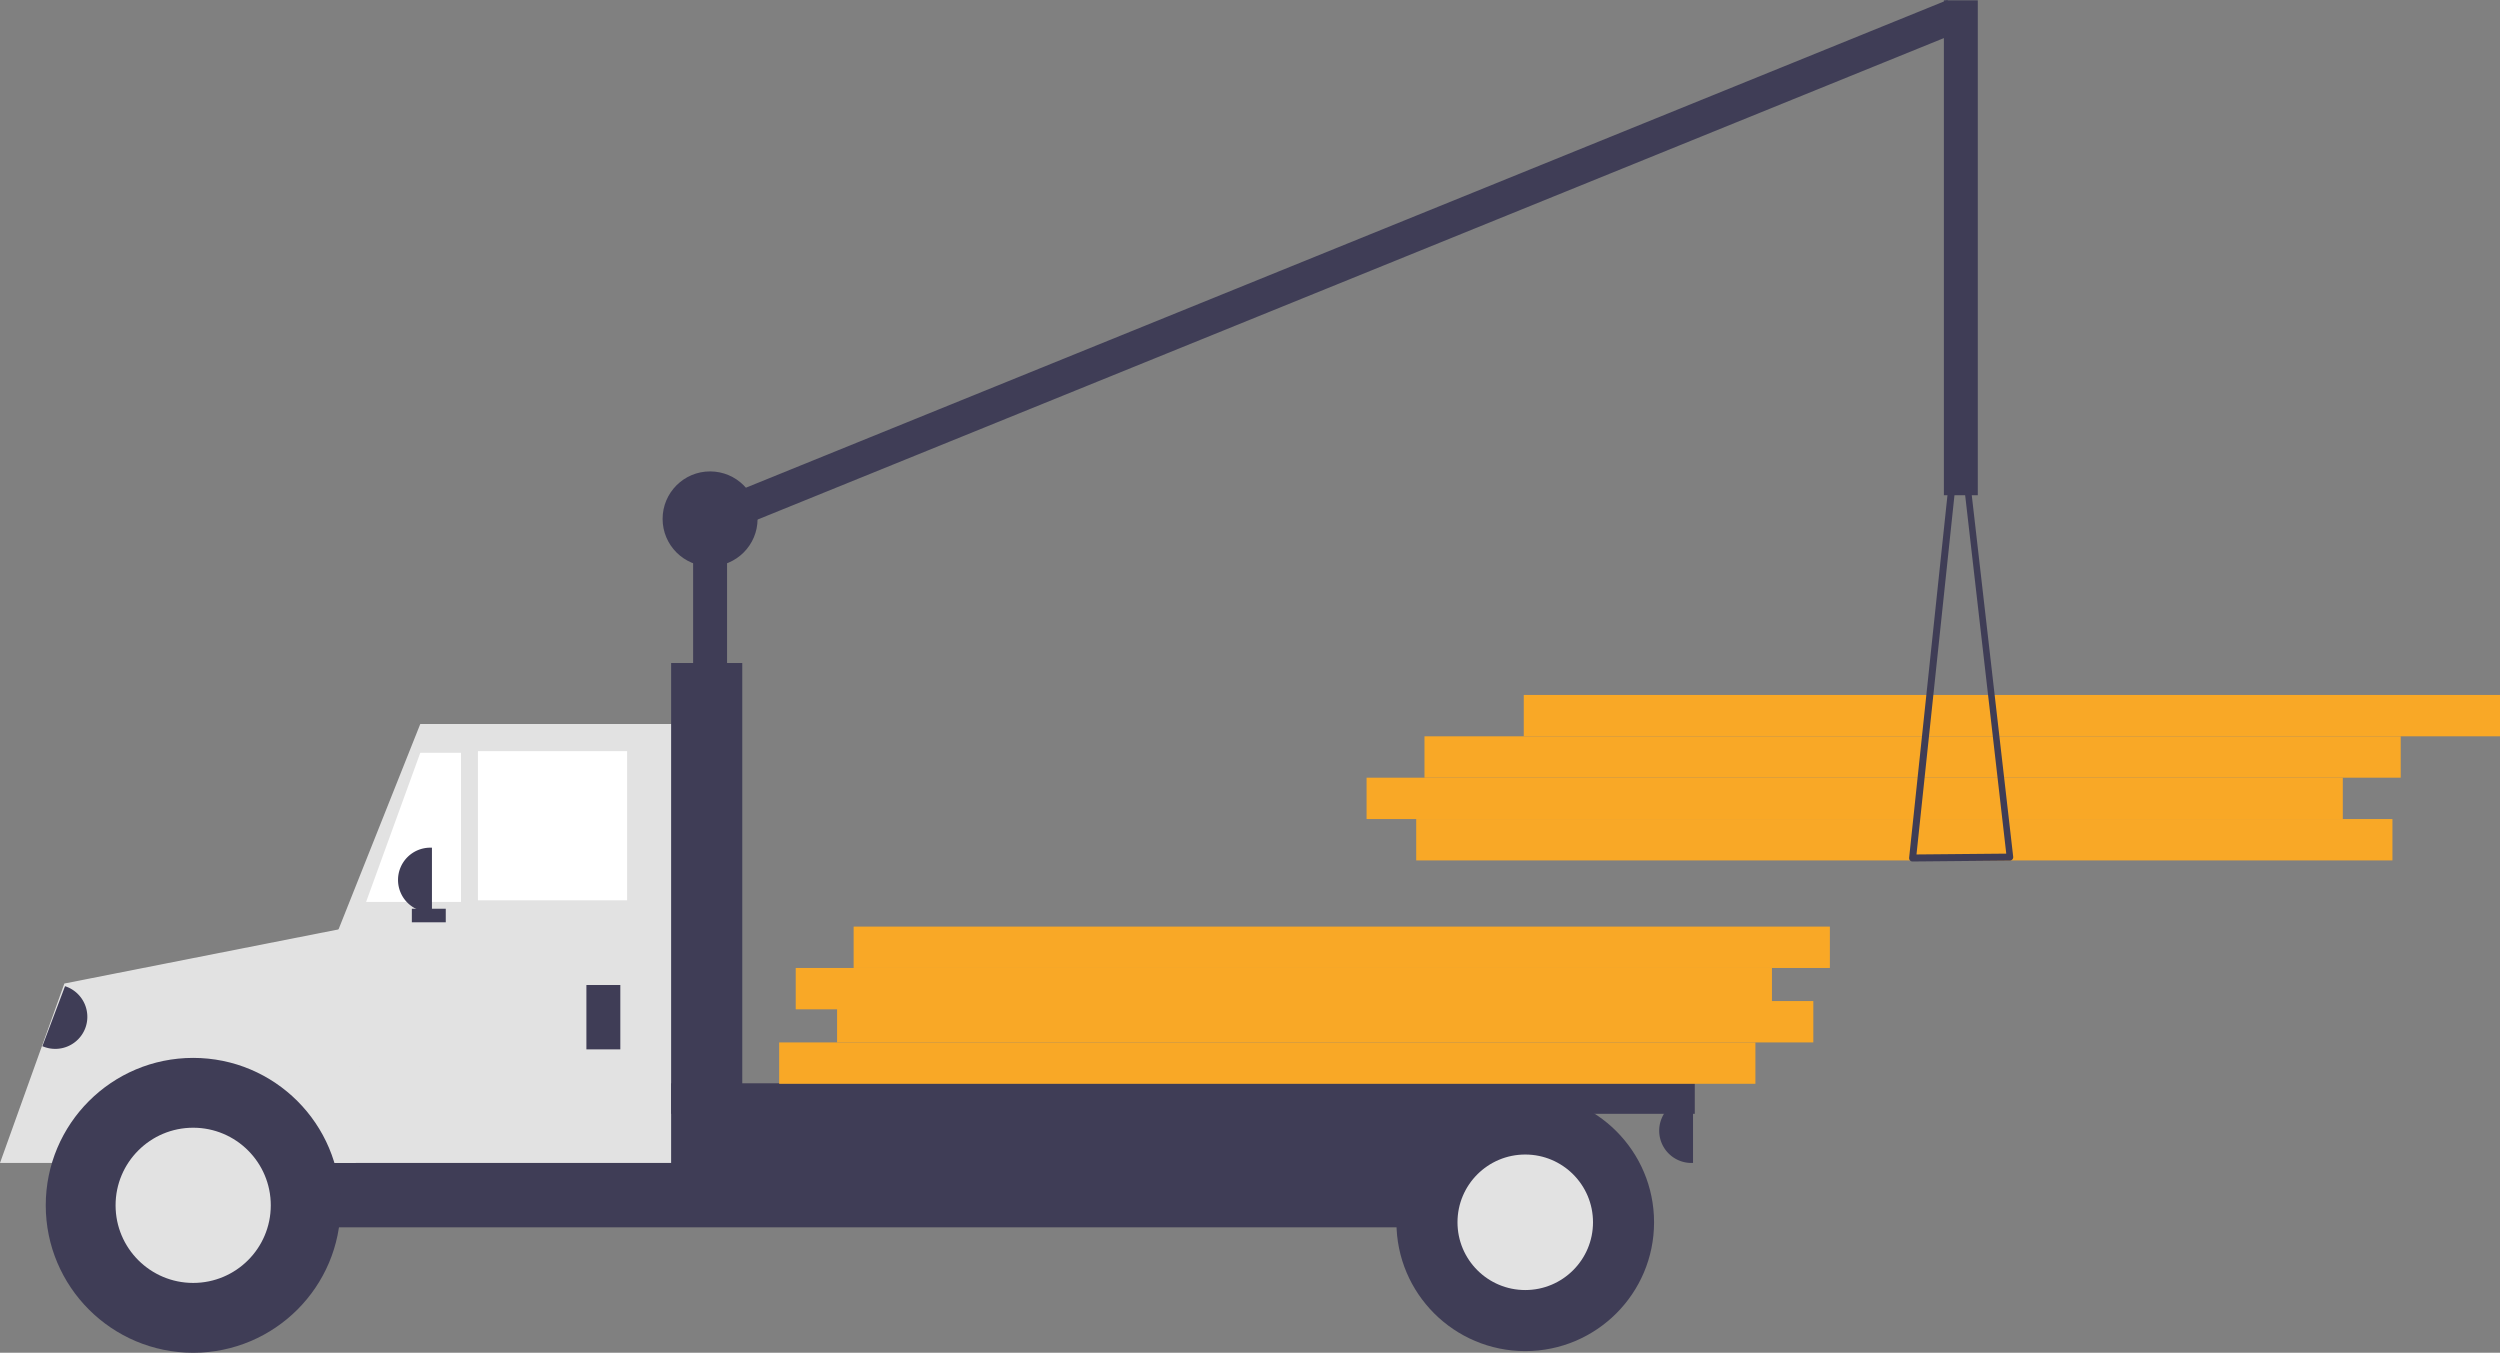 <svg xmlns="http://www.w3.org/2000/svg" viewBox="0 0 302.18 163.51"><rect x="0" y="0" width="302.18" height="163.51" fill="#808080" stroke="none"/><defs><style>.cls-1{fill:#f9a826;}.cls-2{fill:#3f3d56;}.cls-3{fill:#e2e2e2;}.cls-4{fill:#fff;}</style></defs><g id="Layer_2" data-name="Layer 2"><g id="b6c881ec-80a2-4aeb-a87c-bea63cd39014"><rect class="cls-1" x="171.18" y="99" width="118" height="5"/><rect class="cls-1" x="165.18" y="94" width="118" height="5"/><rect class="cls-1" x="172.18" y="89" width="118" height="5"/><rect class="cls-1" x="184.18" y="84" width="118" height="5"/><rect class="cls-2" x="83.78" y="61.9" width="4.1" height="29.09"/><rect class="cls-2" x="78.54" y="30.62" width="163.62" height="4.1" transform="translate(-0.51 62.7) rotate(-22.09)"/><rect class="cls-2" x="7.99" y="120.49" width="35.64" height="13.93"/><rect class="cls-2" x="11.27" y="132.78" width="175.76" height="15.57"/><polygon class="cls-3" points="40.15 140.57 82.35 140.57 82.35 87.51 50.8 87.51 40.15 114.27 40.15 140.57"/><rect class="cls-4" x="57.77" y="90.79" width="18.03" height="18.03"/><polygon class="cls-4" points="44.25 109.02 55.72 109.02 55.72 90.99 50.8 90.99 44.25 109.02"/><rect class="cls-2" x="70.88" y="119.06" width="4.1" height="7.78"/><path class="cls-2" d="M52.24,110.25H52a3.89,3.89,0,0,1-3.89-3.89h0a3.9,3.9,0,0,1,3.89-3.9h.21v7.79Z"/><path class="cls-2" d="M204.64,140.57h-.2a3.9,3.9,0,0,1-3.89-3.9h0a3.89,3.89,0,0,1,3.89-3.89h.2v7.79Z"/><path class="cls-3" d="M23.76,132.72A20.26,20.26,0,0,0,8,140.57H0l7.78-21.69L44,111.73l-1,28.84h-3.5A20.29,20.29,0,0,0,23.76,132.72Z"/><circle class="cls-2" cx="23.35" cy="145.69" r="17.82"/><circle class="cls-3" cx="23.35" cy="145.69" r="9.38"/><circle class="cls-2" cx="184.36" cy="147.74" r="15.57"/><circle class="cls-3" cx="184.36" cy="147.74" r="8.19"/><rect class="cls-2" x="81.12" y="80.14" width="8.6" height="62.07"/><rect class="cls-2" x="81.12" y="130.94" width="123.73" height="3.69"/><rect class="cls-2" x="49.78" y="109.84" width="4.1" height="1.64"/><path class="cls-2" d="M230.86,104a.46.46,0,0,1-.1-.32l5.65-53.43a.41.41,0,0,1,.41-.37h0a.42.42,0,0,1,.41.37l6.11,53.32a.42.42,0,0,1-.36.45h0l-11.76.11h0A.44.44,0,0,1,230.86,104Zm6-50-5.21,49.28,10.85-.1Z"/><path class="cls-2" d="M7.86,119.2l.19.07a3.89,3.89,0,0,1,2.26,5h0a3.88,3.88,0,0,1-5,2.26l-.19-.07h0l2.75-7.28Z"/><rect class="cls-2" x="234.96" y="0.04" width="4.1" height="59.82"/><circle class="cls-2" cx="85.83" cy="62.72" r="5.74"/><rect class="cls-1" x="94.18" y="126" width="118" height="5"/><rect class="cls-1" x="101.18" y="121" width="118" height="5"/><rect class="cls-1" x="96.18" y="117" width="118" height="5"/><rect class="cls-1" x="103.18" y="112" width="118" height="5"/></g></g></svg>
